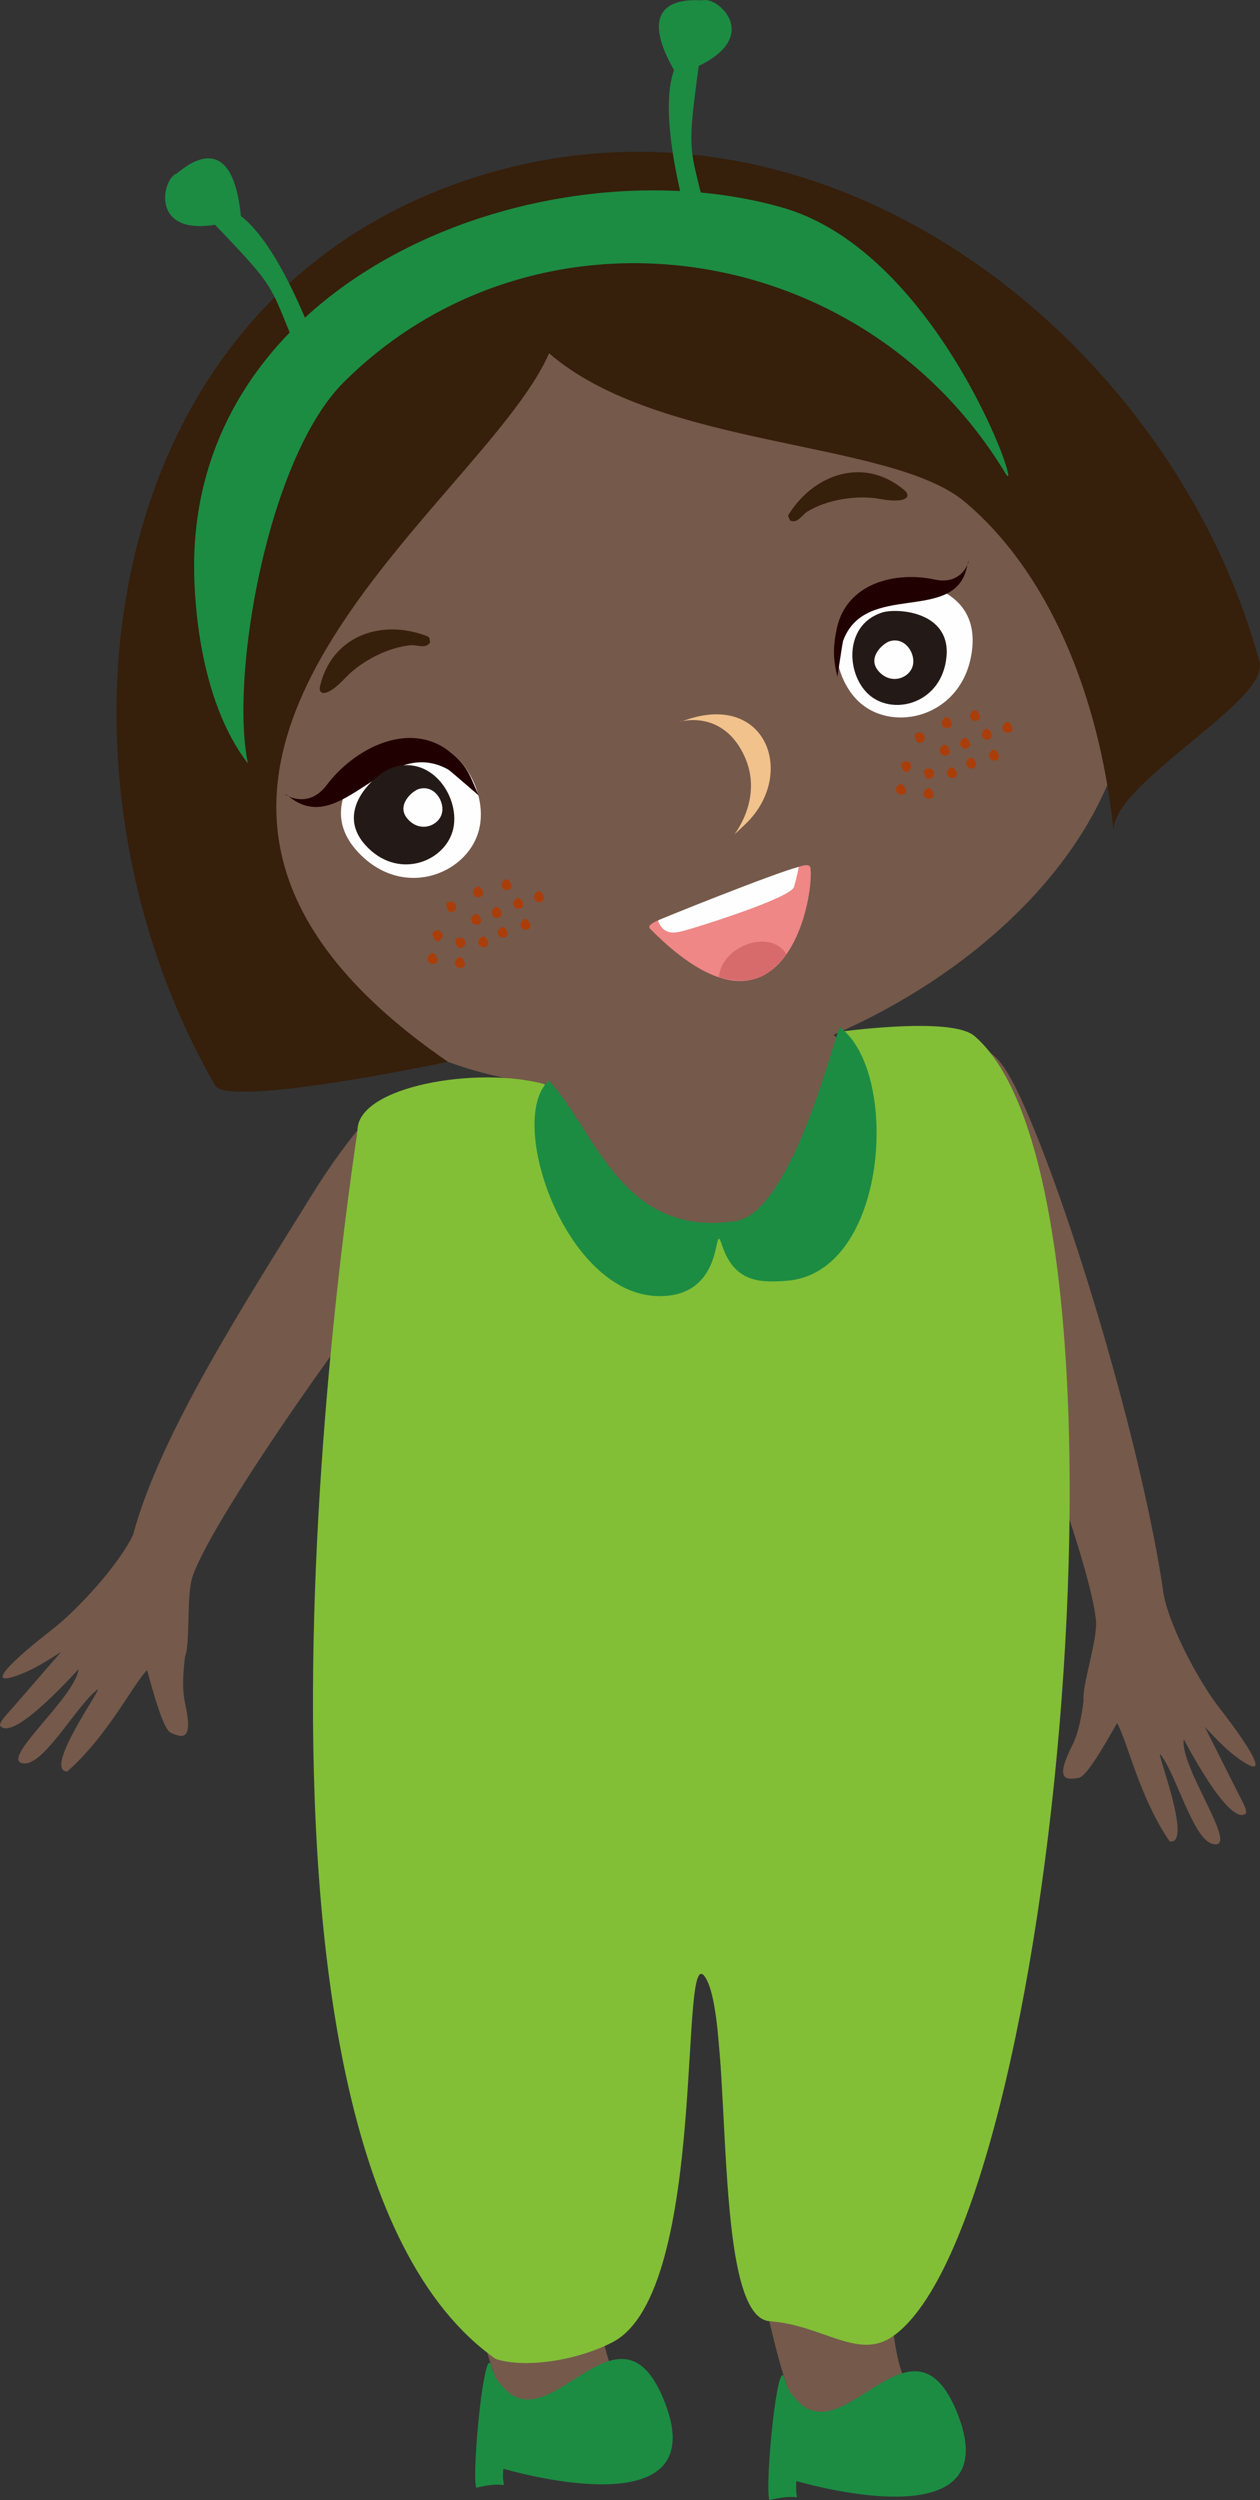 <svg version="1.1" xmlns="http://www.w3.org/2000/svg" xmlns:xlink="http://www.w3.org/1999/xlink" width="60.415" height="119.819" viewBox="0,0,60.415,119.819"><rect x="0" y="0" width="60.415" height="119.819" fill="#333333" stroke="none"/><g transform="translate(-210.349,-120.008)"><g data-paper-data="{&quot;isPaintingLayer&quot;:true}" fill-rule="evenodd" stroke="none" stroke-width="1" stroke-linecap="butt" stroke-linejoin="miter" stroke-miterlimit="10" stroke-dasharray="" stroke-dashoffset="0" style="mix-blend-mode: normal"><path d="M234.973,169.308c0.006,-0.004 8.509,-1.475 13.07,-0.791c2.278,0.341 5.322,3.165 2.412,6.538c-2.26,2.62 -2.248,8.628 -9.53,5.418c-2.35,-1.035 -5.82,-6.964 -5.857,-9.658c0,-0.008 -0.621,-1.153 -0.095,-1.507" data-paper-data="{&quot;origPos&quot;:null}" fill="#75594b"/><path d="M240.553,209.318c0.703,1.216 -2.883,18.18 -1.025,23.786c0.656,1.979 -3.35,9.9 -6.137,-1.577c-1.054,-4.338 -5.355,-21.527 -0.515,-22.718c1.679,-0.412 6.795,-1.016 7.677,0.51" data-paper-data="{&quot;origPos&quot;:null}" fill="#75594b"/><path d="M242.243,235.188c2.37,6.184 -7.743,3.129 -7.76,3.14c-0.122,1.308 0.552,0.454 -1.304,0.91c-0.216,-0.889 0.413,-7.069 0.733,-5.826c0.112,0.435 0.249,0.706 0.706,1.15c2.275,2.209 5.535,-4.829 7.625,0.627" fill="#1c8c43"/><path d="M256.425,179.675c1.386,2.489 6.155,14.731 6.47,17.971c0.096,0.987 -0.675,3.093 -0.592,3.89c-0.104,0.762 -0.234,1.512 -0.553,2.146c-0.814,1.625 -0.325,1.65 0.33,1.53c0.382,-0.07 1.266,-1.637 1.83,-2.621c0.484,0.813 1.061,3.543 2.518,5.663c1.17,0.238 -0.722,-4.517 -0.435,-4.156c0.764,0.958 1.562,4.06 2.501,4.284c1.371,0.33 -1.599,-3.686 -1.384,-5.02c0.001,-0.005 2.139,4.167 2.96,3.572c0.07,-0.052 0.033,-0.24 -0.2,-0.687c-0.33,-0.628 -1.529,-3.043 -1.754,-3.478c0.623,0.659 1.1,1.182 1.816,1.655c1.775,1.172 -0.814,-2.182 -1.107,-2.553c-0.959,-1.215 -2.355,-3.82 -2.67,-5.388h-0.001c-1.007,-7.055 -4.542,-18.808 -6.851,-23.814c-1.848,-4.004 -2.54,-2.275 -5.115,0.92c-1.113,1.382 1.017,3.898 2.237,6.086M254.607,209.907c0.703,1.217 -2.883,18.18 -1.025,23.786c0.655,1.98 -3.35,9.9 -6.137,-1.576c-1.054,-4.339 -5.355,-21.527 -0.515,-22.718c1.679,-0.413 6.795,-1.017 7.677,0.508M264.117,149.008c5.196,18.78 -35.672,35.96 -42.919,9.544c-5.546,-20.223 35.803,-35.264 42.92,-9.544" data-paper-data="{&quot;origPos&quot;:null}" fill="#75594b"/><path d="M229.273,155.62c2.71,-0.892 4.613,2.14 4.026,4.223c-0.6,2.13 -3.742,3.296 -5.85,0.93c-2.107,-2.368 0.772,-4.807 1.824,-5.153" fill="#fefefe"/><path d="M233.312,158.137c0.009,0.016 -1.385,-1.2 -1.468,-1.246c-2.978,-1.663 -5.081,3.249 -7.565,1.349c-0.875,-0.67 0.598,0.903 1.74,-0.613c1.295,-1.72 3.905,-3.119 5.88,-1.607c0.983,0.752 1.069,1.464 1.413,2.117" fill="#210001"/><path d="M229.165,156.794c1.946,-0.64 3.312,1.538 2.891,3.033c-0.431,1.53 -2.688,2.367 -4.2,0.668c-1.513,-1.7 0.554,-3.452 1.31,-3.7" fill="#231916"/><path d="M252.471,147.984c1.052,-0.346 4.807,-0.09 4.497,3.073c-0.31,3.162 -3.53,4.09 -5.265,2.729c-1.695,-1.332 -1.942,-4.909 0.768,-5.802" fill="#fefefe"/><path d="M252.627,149.369c0.727,-0.239 3.317,-0.062 3.104,2.121c-0.213,2.182 -2.436,2.822 -3.633,1.882c-1.171,-0.918 -1.341,-3.387 0.529,-4.003" fill="#231916"/><path d="M250.499,152.438c-0.146,-0.648 -0.262,-1.202 -0.03,-2.295c0.464,-2.196 2.817,-2.766 4.703,-2.358c1.662,0.359 1.748,-1.583 1.542,-0.611c-0.585,2.762 -4.882,0.657 -5.94,3.549c-0.03,0.08 -0.271,1.731 -0.275,1.715" fill="#210001"/><path d="M243.125,154.551c4,-1.465 5.462,2.644 2.908,5.007c-1.478,1.369 1.233,-0.744 -0.013,-3.36c-1.248,-2.618 -3.845,-1.299 -2.895,-1.647" fill="#f1c28c"/><path d="M230.82,150.495c0.185,0.071 0.088,0.134 0.156,0.28c-0.18,0.358 -0.617,0.129 -0.925,0.156c-1.113,0.097 -2.398,0.772 -3.163,1.584c-0.9,0.955 -1.295,0.799 -1.19,0.362c0.581,-2.424 2.976,-3.215 5.122,-2.382M248.187,144.629c-0.107,0.168 0.008,0.161 0.038,0.32c0.355,0.181 0.574,-0.263 0.838,-0.425c0.956,-0.583 2.389,-0.803 3.482,-0.603c1.287,0.235 1.513,-0.125 1.173,-0.415c-1.891,-1.61 -4.289,-0.824 -5.531,1.124" data-paper-data="{&quot;origPos&quot;:null}" fill="#361f0b"/><path d="M230.41,157.829c0.755,-0.249 1.285,0.597 1.122,1.177c-0.167,0.594 -1.043,0.92 -1.63,0.26c-0.588,-0.66 0.214,-1.34 0.508,-1.437M252.99,150.747c0.755,-0.25 1.286,0.596 1.122,1.177c-0.167,0.594 -1.043,0.918 -1.63,0.259c-0.588,-0.66 0.215,-1.34 0.508,-1.436" fill="#fefefe"/><path d="M249.212,161.619c0.184,1.5 -1.327,9.344 -7.692,2.901c-0.359,-0.365 1.795,-0.82 3.875,-1.515c1.722,-0.575 3.742,-1.992 3.817,-1.386" fill="#ee8785"/><path d="M248.058,165.742c-0.32,0.4 -0.804,0.958 -1.427,1.152c-0.611,0.191 -1.271,0.09 -1.811,-0.045c0.089,-1.475 2.462,-2.378 3.238,-1.107" fill="#d76b6c"/><path d="M263.743,159.803c-0.705,-6.587 -3.14,-12.372 -7.12,-15.734c-3.56,-3.006 -14.635,-2.534 -19.947,-7.13c-3.256,7.49 -24.475,20.464 -4.852,33.956c-5.337,1.101 -10.724,1.887 -11.152,1.144c-8.64,-14.987 -5.869,-37.116 11.718,-43.286c17.158,-6.02 34.147,7.404 38.35,22.981c0.502,1.86 -7.03,5.785 -6.997,8.069" data-paper-data="{&quot;origPos&quot;:null}" fill="#361f0b"/><path d="M256.297,235.777c2.37,6.185 -7.743,3.13 -7.76,3.14c-0.123,1.308 0.551,0.454 -1.303,0.91c-0.216,-0.889 0.412,-7.068 0.732,-5.826c0.112,0.436 0.249,0.706 0.706,1.15c2.275,2.209 5.535,-4.828 7.625,0.627" fill="#1c8c43"/><path d="M230.286,179.71c-1.956,2.067 -9.586,12.742 -10.687,15.802c-0.335,0.933 -0.105,3.165 -0.382,3.917c-0.086,0.764 -0.144,1.524 0.008,2.217c0.39,1.777 -0.09,1.68 -0.696,1.4c-0.352,-0.162 -0.824,-1.9 -1.128,-2.994c-0.669,0.667 -1.899,3.168 -3.832,4.86c-1.192,-0.06 1.81,-4.197 1.442,-3.919c-0.975,0.74 -2.51,3.545 -3.476,3.53c-1.409,-0.024 2.456,-3.174 2.576,-4.52c0,-0.006 -3.097,3.505 -3.746,2.724c-0.056,-0.068 0.027,-0.242 0.363,-0.616c0.473,-0.527 2.228,-2.568 2.553,-2.934c-0.765,0.484 -1.356,0.871 -2.166,1.152c-2.008,0.693 1.325,-1.91 1.7,-2.198c1.228,-0.94 3.221,-3.116 3.912,-4.556c1.29,-4.828 5.381,-11.14 8.536,-16.236c1.769,-2.858 3.749,-5.216 4.784,-5.115c3.308,0.324 2.29,-0.509 3.901,2.146c0.922,1.518 -1.944,3.523 -3.662,5.34" data-paper-data="{&quot;origPos&quot;:null}" fill="#75594b"/><path d="M243.208,164.596c-0.43,0.115 -1.024,0.301 -1.311,-0.473c-0.009,-0.023 5.623,-2.287 6.75,-2.569c-0.06,0.399 -0.217,0.916 -0.221,0.942c-0.074,0.525 -4.633,1.944 -5.218,2.1" fill="#fefefe"/><path d="M222.239,156.6c-2.406,-3.117 -2.56,-8.05 -2.58,-9.147c-0.248,-14.269 16.824,-20.763 28.226,-17.49c7.573,2.175 11.647,14.339 10.663,12.714c-6.88,-11.359 -22.536,-13.497 -31.72,-4.347c-3.638,3.624 -5.468,14.07 -4.59,18.27" fill="#1c8c43"/><path d="M225.166,138.121c0.042,0.094 0.608,-0.842 0.53,-1.052c-3.391,-9.19 -5.773,-7.054 -5.196,-6.454c3.576,3.719 2.558,2.784 4.666,7.506M244.53,131.748c0.021,0.1 -0.986,-0.318 -1.046,-0.534c-2.661,-9.43 0.515,-9.123 0.402,-8.296c-0.701,5.127 -0.429,3.766 0.644,8.83" fill="#1c8c43"/><path d="M218.801,128.333c0.141,-0.053 2.684,-2.607 3.106,2.13c-4.52,1.487 -3.846,-1.85 -3.106,-2.13M244.051,120.022c-0.145,0.041 -3.696,-0.506 -1.255,3.565c4.519,-1.488 2.017,-3.778 1.254,-3.565" fill="#1c8c43"/><path d="M236.447,171.965c9.796,17.627 14.436,-1.265 14.22,-2.517c1.735,-0.217 5.488,-0.572 6.404,0.21c8.486,7.246 3.957,56.787 -3.905,62.316c-1.67,1.175 -3.355,-0.537 -5.914,-0.72c-2.83,-0.205 -1.696,-14.011 -3.04,-16.406c-1.395,-2.489 0.204,14.983 -4.495,17.414c-1.743,0.903 -4.235,1.252 -5.602,0.801c-14.5,-10.217 -6.625,-58.523 -6.625,-58.882c0,-2.118 5.752,-3.092 8.957,-2.216" fill="#82bf36"/><path d="M250.628,169.25c2.893,2.144 2.319,11.785 -2.574,12.142c-1.25,0.091 -2.484,0.087 -3.077,-1.684c-0.504,-1.506 0.33,2.497 -3.094,2.417c-4.453,-0.105 -7.28,-8.45 -5.218,-10.331c2.22,2.36 3.46,7.551 8.945,6.737c2.795,-0.414 4.87,-9.39 5.018,-9.281" fill="#1c8c43"/><path d="M254.398,155.606c0.348,0.05 0.406,-0.47 0.068,-0.494c-0.459,-0.033 -0.18,0.478 -0.068,0.494M254.835,157.333c0.348,0.051 0.406,-0.47 0.068,-0.495c-0.459,-0.032 -0.179,0.479 -0.068,0.495M255.883,156.087c-0.172,0.307 -0.618,0.037 -0.43,-0.248c0.253,-0.387 0.485,0.148 0.43,0.248M255.976,154.769c-0.171,0.308 -0.617,0.038 -0.43,-0.247c0.253,-0.387 0.486,0.148 0.43,0.247M256.861,155.752c-0.171,0.307 -0.618,0.037 -0.43,-0.247c0.253,-0.387 0.485,0.147 0.43,0.247M257.151,156.703c-0.171,0.308 -0.618,0.039 -0.43,-0.246c0.253,-0.387 0.485,0.147 0.43,0.246M256.224,157.164c-0.172,0.308 -0.618,0.038 -0.43,-0.247c0.253,-0.386 0.485,0.149 0.43,0.247M255.105,158.157c-0.171,0.307 -0.618,0.038 -0.43,-0.247c0.253,-0.387 0.485,0.147 0.43,0.247M258.245,156.326c-0.171,0.308 -0.618,0.038 -0.431,-0.247c0.254,-0.387 0.486,0.147 0.431,0.247M257.331,154.426c0.055,-0.099 -0.177,-0.634 -0.43,-0.247c-0.187,0.284 0.258,0.554 0.43,0.247M257.897,155.319c-0.17,0.307 -0.617,0.038 -0.43,-0.247c0.254,-0.387 0.486,0.147 0.431,0.247M253.786,157.962c-0.172,0.308 -0.618,0.038 -0.43,-0.247c0.253,-0.386 0.485,0.149 0.43,0.247M258.888,154.995c-0.172,0.307 -0.617,0.038 -0.43,-0.247c0.253,-0.387 0.486,0.147 0.43,0.247M253.563,156.622c0.171,-0.307 0.617,-0.037 0.43,0.247c-0.254,0.387 -0.485,-0.147 -0.43,-0.247M231.933,163.716c0.347,0.05 0.406,-0.47 0.068,-0.494c-0.46,-0.033 -0.18,0.478 -0.068,0.494M232.37,165.442c0.347,0.051 0.407,-0.469 0.068,-0.494c-0.459,-0.033 -0.18,0.478 -0.068,0.494M233.418,164.196c-0.172,0.308 -0.618,0.038 -0.43,-0.247c0.253,-0.387 0.485,0.148 0.43,0.247M233.511,162.879c-0.172,0.307 -0.617,0.038 -0.43,-0.247c0.253,-0.387 0.485,0.147 0.43,0.247M234.396,163.861c-0.171,0.308 -0.617,0.038 -0.43,-0.247c0.253,-0.386 0.486,0.148 0.43,0.247M234.686,164.813c-0.171,0.308 -0.617,0.038 -0.43,-0.247c0.253,-0.386 0.485,0.148 0.43,0.247M233.759,165.274c-0.172,0.308 -0.617,0.038 -0.43,-0.247c0.253,-0.387 0.485,0.148 0.43,0.246M232.639,166.267c-0.17,0.307 -0.616,0.037 -0.43,-0.247c0.254,-0.387 0.486,0.147 0.43,0.247M235.779,164.435c-0.17,0.308 -0.617,0.038 -0.43,-0.247c0.254,-0.386 0.486,0.148 0.43,0.247M234.866,162.535c0.056,-0.099 -0.177,-0.633 -0.43,-0.246c-0.187,0.284 0.258,0.554 0.43,0.246M235.433,163.428c-0.172,0.308 -0.618,0.038 -0.432,-0.246c0.255,-0.387 0.487,0.147 0.432,0.246M231.321,166.072c-0.172,0.308 -0.618,0.038 -0.43,-0.247c0.253,-0.386 0.485,0.148 0.43,0.247M236.423,163.105c-0.171,0.307 -0.618,0.037 -0.43,-0.247c0.253,-0.387 0.485,0.147 0.43,0.247M231.098,164.732c0.171,-0.307 0.617,-0.037 0.43,0.247c-0.253,0.387 -0.486,-0.147 -0.43,-0.247" fill="#aa3e0a"/></g></g></svg>
